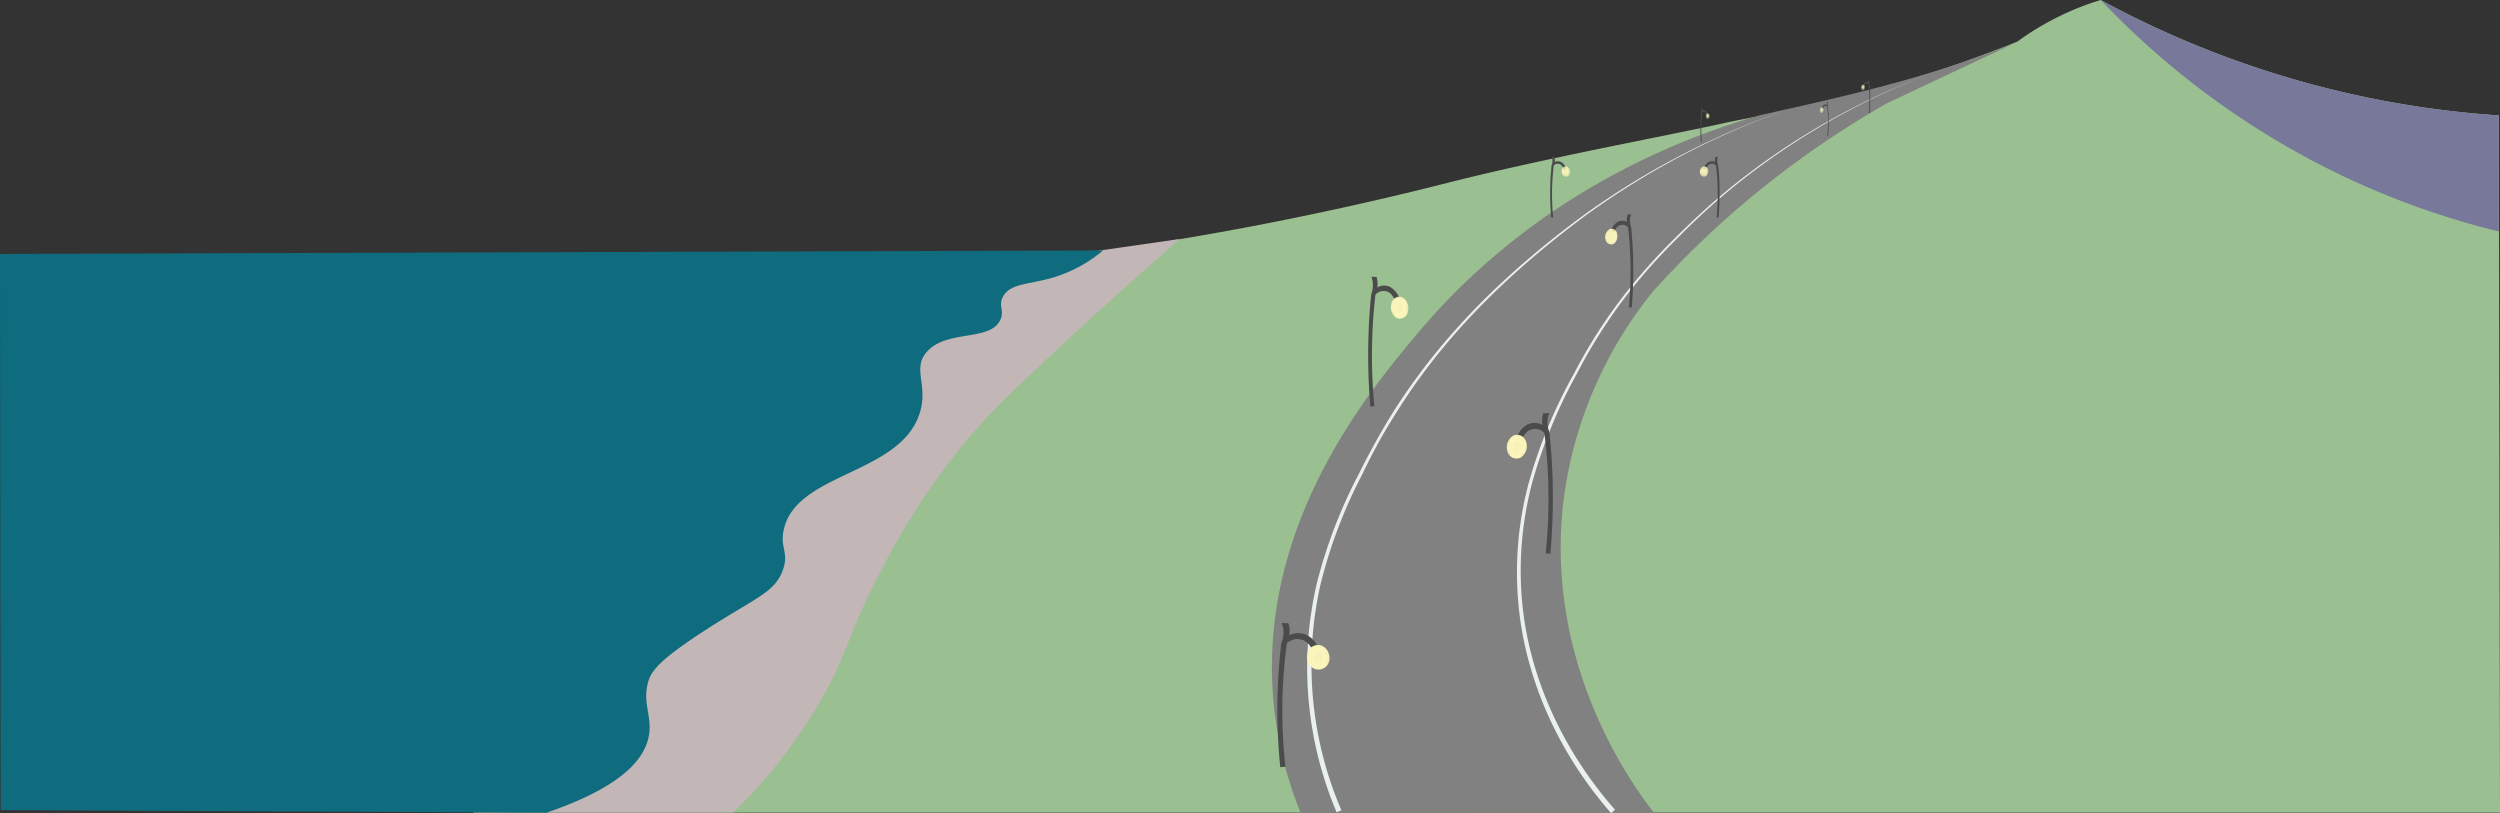 <svg xmlns="http://www.w3.org/2000/svg" xmlns:xlink="http://www.w3.org/1999/xlink" width="480.22" height="156.19" viewBox="0 0 480.22 156.19"><rect x="0" y="0" width="480.22" height="156.19" fill="#333333" stroke="none"/><defs><radialGradient id="名称未設定グラデーション_8" cx="280.48" cy="54.73" r="1.42" gradientTransform="translate(-159.55 -69.01) scale(1.53 2.34)" gradientUnits="userSpaceOnUse"><stop offset="0" stop-color="#fff"/><stop offset="1"/></radialGradient><radialGradient id="名称未設定グラデーション_8-2" cx="272.23" cy="80.37" r="1.42" gradientTransform="translate(-286.21 -82.66) scale(1.98 2.6)" xlink:href="#名称未設定グラデーション_8"/><radialGradient id="名称未設定グラデーション_8-3" cx="312.85" cy="27.28" r="1.42" gradientTransform="translate(66.02 3.05) scale(0.75 1.1)" xlink:href="#名称未設定グラデーション_8"/><radialGradient id="名称未設定グラデーション_8-4" cx="423.21" cy="-20.03" r="1.42" gradientTransform="translate(182.01 34.56) scale(0.35 0.61)" xlink:href="#名称未設定グラデーション_8"/><radialGradient id="名称未設定グラデーション_8-5" cx="262.13" cy="45.38" r="1.42" gradientTransform="matrix(-1.08, 0, 0, 1.69, 592.42, -31.04)" xlink:href="#名称未設定グラデーション_8"/><radialGradient id="名称未設定グラデーション_8-6" cx="283.43" cy="64.57" r="1.42" gradientTransform="matrix(-1.75, 0, 0, 2.54, 787.52, -78.15)" xlink:href="#名称未設定グラデーション_8"/><radialGradient id="名称未設定グラデーション_8-7" cx="228.52" cy="27.28" r="1.42" gradientTransform="matrix(-0.75, 0, 0, 1.1, 498.77, 3.05)" xlink:href="#名称未設定グラデーション_8"/><radialGradient id="名称未設定グラデーション_8-8" cx="95.24" cy="-21.89" r="1.42" gradientTransform="matrix(-0.35, 0, 0, 0.61, 382.79, 34.56)" xlink:href="#名称未設定グラデーション_8"/><radialGradient id="名称未設定グラデーション_8-9" cx="72.25" cy="-29.03" r="1.42" gradientTransform="matrix(-0.35, 0, 0, 0.61, 382.79, 34.56)" xlink:href="#名称未設定グラデーション_8"/><filter id="luminosity-noclip" x="266.58" y="55.99" width="4.57" height="6.26" filterUnits="userSpaceOnUse" color-interpolation-filters="sRGB"><feFlood flood-color="#fff" result="bg"/><feBlend in="SourceGraphic" in2="bg"/></filter><mask id="mask" x="266.58" y="55.99" width="4.57" height="6.26" maskUnits="userSpaceOnUse"><ellipse cx="268.87" cy="59.12" rx="2.29" ry="3.13" fill="url(#名称未設定グラデーション_8)" filter="url(#luminosity-noclip)"/></mask><filter id="luminosity-noclip-2" x="250.28" y="122.82" width="5.93" height="6.95" filterUnits="userSpaceOnUse" color-interpolation-filters="sRGB"><feFlood flood-color="#fff" result="bg"/><feBlend in="SourceGraphic" in2="bg"/></filter><mask id="mask-2" x="250.28" y="122.82" width="5.93" height="6.95" maskUnits="userSpaceOnUse"><ellipse cx="253.24" cy="126.3" rx="2.97" ry="3.47" fill="url(#名称未設定グラデーション_8-2)" filter="url(#luminosity-noclip-2)"/></mask><filter id="luminosity-noclip-3" x="299.62" y="31.49" width="2.25" height="2.93" filterUnits="userSpaceOnUse" color-interpolation-filters="sRGB"><feFlood flood-color="#fff" result="bg"/><feBlend in="SourceGraphic" in2="bg"/></filter><mask id="mask-3" x="299.62" y="31.49" width="2.25" height="2.93" maskUnits="userSpaceOnUse"><ellipse cx="300.75" cy="32.95" rx="1.12" ry="1.46" fill="url(#名称未設定グラデーション_8-3)" filter="url(#luminosity-noclip-3)"/></mask><filter id="luminosity-noclip-4" x="327.51" y="21.5" width="1.03" height="1.63" filterUnits="userSpaceOnUse" color-interpolation-filters="sRGB"><feFlood flood-color="#fff" result="bg"/><feBlend in="SourceGraphic" in2="bg"/></filter><mask id="mask-4" x="327.51" y="21.5" width="1.03" height="1.63" maskUnits="userSpaceOnUse"><ellipse cx="328.03" cy="22.32" rx="0.52" ry="0.82" fill="url(#名称未設定グラデーション_8-4)" filter="url(#luminosity-noclip-4)"/></mask><filter id="luminosity-noclip-5" x="307.9" y="43.23" width="3.23" height="4.5" filterUnits="userSpaceOnUse" color-interpolation-filters="sRGB"><feFlood flood-color="#fff" result="bg"/><feBlend in="SourceGraphic" in2="bg"/></filter><mask id="mask-5" x="307.9" y="43.23" width="3.23" height="4.5" maskUnits="userSpaceOnUse"><ellipse cx="309.51" cy="45.48" rx="1.61" ry="2.25" fill="url(#名称未設定グラデーション_8-5)" filter="url(#luminosity-noclip-5)"/></mask><filter id="luminosity-noclip-6" x="288.73" y="82.42" width="5.24" height="6.78" filterUnits="userSpaceOnUse" color-interpolation-filters="sRGB"><feFlood flood-color="#fff" result="bg"/><feBlend in="SourceGraphic" in2="bg"/></filter><mask id="mask-6" x="288.73" y="82.42" width="5.24" height="6.78" maskUnits="userSpaceOnUse"><ellipse cx="291.35" cy="85.81" rx="2.62" ry="3.39" fill="url(#名称未設定グラデーション_8-6)" filter="url(#luminosity-noclip-6)"/></mask><filter id="luminosity-noclip-7" x="326.2" y="31.49" width="2.25" height="2.93" filterUnits="userSpaceOnUse" color-interpolation-filters="sRGB"><feFlood flood-color="#fff" result="bg"/><feBlend in="SourceGraphic" in2="bg"/></filter><mask id="mask-7" x="326.2" y="31.49" width="2.25" height="2.93" maskUnits="userSpaceOnUse"><ellipse cx="327.32" cy="32.95" rx="1.12" ry="1.46" fill="url(#名称未設定グラデーション_8-7)" filter="url(#luminosity-noclip-7)"/></mask><filter id="luminosity-noclip-8" x="349.41" y="20.36" width="1.03" height="1.63" filterUnits="userSpaceOnUse" color-interpolation-filters="sRGB"><feFlood flood-color="#fff" result="bg"/><feBlend in="SourceGraphic" in2="bg"/></filter><mask id="mask-8" x="349.41" y="20.36" width="1.03" height="1.63" maskUnits="userSpaceOnUse"><ellipse cx="349.92" cy="21.18" rx="0.52" ry="0.82" fill="url(#名称未設定グラデーション_8-8)" filter="url(#luminosity-noclip-8)"/></mask><filter id="luminosity-noclip-9" x="357.34" y="16" width="1.03" height="1.63" filterUnits="userSpaceOnUse" color-interpolation-filters="sRGB"><feFlood flood-color="#fff" result="bg"/><feBlend in="SourceGraphic" in2="bg"/></filter><mask id="mask-9" x="357.34" y="16" width="1.03" height="1.63" maskUnits="userSpaceOnUse"><ellipse cx="357.86" cy="16.82" rx="0.52" ry="0.82" fill="url(#名称未設定グラデーション_8-9)" filter="url(#luminosity-noclip-9)"/></mask></defs><g id="レイヤー_2" data-name="レイヤー 2"><g id="フォルダー_1" data-name="フォルダー 1" style="isolation:isolate"><g id="BgBack"><path d="M331.12,23.66c-11.33,2.51-34.73,6.77-54,11.7A634.42,634.42,0,0,1,198.64,50L90.86,156.1H480.22L480,22.17a186.37,186.37,0,0,1-39.4-6.94A186.3,186.3,0,0,1,403.53,0a51.35,51.35,0,0,0-8,3.15,52.5,52.5,0,0,0-8,4.83,257.77,257.77,0,0,1-24.78,8.57C348.84,20.6,338.29,22.08,331.12,23.66Z" fill="#9abf91"/><path d="M480,44.47V22.17a186.37,186.37,0,0,1-39.4-6.94A186.3,186.3,0,0,1,403.53,0a157.68,157.68,0,0,0,45.34,33.25A156.52,156.52,0,0,0,480,44.47Z" fill="#78789a"/><path d="M226.54,45.92c-4.52,4-11.09,9.79-18.93,17-11.28,10.41-17,15.79-21.66,21.34a134.54,134.54,0,0,0-16.68,25.32c-6.61,12.48-6.26,15.82-12,25.6a98.35,98.35,0,0,1-16.42,20.9H105L184.24,52Z" fill="#c3b6b6"/><path d="M0,48.78l211.88-.67A26.77,26.77,0,0,1,203.26,53c-5.14,1.75-9,1.2-10.57,3.93-1,1.77.29,2.64-.51,4.44-1.9,4.31-10.22,1.85-14.11,6.17-2.95,3.27.31,6.38-1.4,11.8-3.73,11.89-23.85,11.37-26.14,22.51-.72,3.5,1.1,4.32-.2,7.77-1.55,4.13-4.94,5.09-14.19,11-9.61,6.17-11,8.3-11.56,10.13-1.28,4.12.66,6.68.1,10.35C124,145.5,119.92,151,105,156.1L.13,155.61Q.05,102.2,0,48.78Z" fill="#0e6c7e"/><path d="M249.82,156.1A75.69,75.69,0,0,1,244.56,134C241.85,100.59,262.89,75.3,272,64.4c23.32-28,52.78-38.5,66.4-42.35,16.71-3.69,33.37-7.48,49.22-14.07L362.42,19.86a182.59,182.59,0,0,0-27.71,19.41A179.66,179.66,0,0,0,317.51,56a79.77,79.77,0,0,0-17,38.82c-4.49,32.44,13.38,56.4,17.19,61.3Z" fill="#818181"/><path d="M344.05,20.79a151.53,151.53,0,0,0-39.41,20.56c-11.91,8.84-23,19-31.75,31-2.22,3-4.21,6.12-6.14,9.28s-3.62,6.47-5.25,9.82a94.79,94.79,0,0,0-7.83,20.75,70.39,70.39,0,0,0,4,43.44l-.92.39a71.28,71.28,0,0,1-3.8-44,95.34,95.34,0,0,1,8-20.86c1.65-3.33,3.43-6.62,5.33-9.83s4-6.31,6.21-9.29c8.85-12,20-22.14,32-30.93A152.2,152.2,0,0,1,344.05,20.79Z" fill="#eaefef"/><path d="M370.39,14.32a137.13,137.13,0,0,0-38.9,22.81c-2.89,2.43-5.66,5-8.33,7.66s-5.3,5.38-7.73,8.26a98.87,98.87,0,0,0-12.54,18.76,96.82,96.82,0,0,0-8.56,20.86,66,66,0,0,0-2,22.34c1.24,15,8,29.3,17.89,40.52l-.75.66c-10-11.42-16.71-25.91-17.88-41.11a66.3,66.3,0,0,1,2.13-22.57,96.65,96.65,0,0,1,8.72-20.93,98.61,98.61,0,0,1,12.7-18.77c2.45-2.88,5.08-5.6,7.79-8.24s5.48-5.21,8.39-7.63A137.13,137.13,0,0,1,370.39,14.32Z" fill="#eaefef"/><path d="M263.43,53.15l1,.06a4.87,4.87,0,0,1,.18,1,5.09,5.09,0,0,1-.05,1,2.64,2.64,0,0,1,2.46-.1,4.4,4.4,0,0,1,2.1,3.55l-.89.5a3.9,3.9,0,0,0-1.15-2.79,2.07,2.07,0,0,0-2.87.22c-.29,2.46-.51,5.15-.61,8.06A100.27,100.27,0,0,0,264,78l-.78.09a117,117,0,0,1-.36-13.35c.08-2.92.27-5.65.53-8.18a5.1,5.1,0,0,0,.3-2.24A4.92,4.92,0,0,0,263.43,53.15Z" fill="#4b4b4b"/><g mask="url(#mask)"><path d="M269.33,57.09a2.42,2.42,0,0,1,1.14,2.68,1.6,1.6,0,0,1-2.22,1.31,2.51,2.51,0,0,1-1-2.68A1.57,1.57,0,0,1,269.33,57.09Z" fill="#fbf5bb"/></g><ellipse cx="268.86" cy="59.11" rx="0.69" ry="0.89" fill="#f6f1b9"/><path d="M246.18,119.67l1.31.06a4.92,4.92,0,0,1,.23,1.14,4.7,4.7,0,0,1-.07,1.14,4,4,0,0,1,3.19-.11,4.83,4.83,0,0,1,2.73,3.95l-1.16.55a4,4,0,0,0-1.48-3.1,3,3,0,0,0-3.73.24c-.37,2.73-.66,5.73-.8,9a95.75,95.75,0,0,0,.52,14.73l-1,.1a110.05,110.05,0,0,1-.48-14.83c.11-3.24.36-6.27.69-9.08a4.93,4.93,0,0,0,.39-2.49A4.67,4.67,0,0,0,246.18,119.67Z" fill="#4b4b4b"/><g mask="url(#mask-2)"><path d="M253.84,124a2.59,2.59,0,0,1,1.48,3,2.12,2.12,0,0,1-2.89,1.45,2.6,2.6,0,0,1-1.28-3A2.09,2.09,0,0,1,253.84,124Z" fill="#fbf5bb"/></g><ellipse cx="253.22" cy="126.29" rx="0.89" ry="0.99" fill="#f6f1b9"/><path d="M298.08,30.15l.49,0a3.2,3.2,0,0,1,.09.48,2.13,2.13,0,0,1,0,.48,1.39,1.39,0,0,1,1.21,0,2,2,0,0,1,1,1.66l-.44.23a1.75,1.75,0,0,0-.56-1.3,1,1,0,0,0-1.41.1c-.14,1.15-.25,2.41-.3,3.77a44.8,44.8,0,0,0,.19,6.21l-.38,0a53.41,53.41,0,0,1-.18-6.25c0-1.36.14-2.64.26-3.83a2.22,2.22,0,0,0,.15-1.05A3.88,3.88,0,0,0,298.08,30.15Z" fill="#4b4b4b"/><g mask="url(#mask-3)"><path d="M301,32a1.09,1.09,0,0,1,.56,1.25.79.79,0,0,1-1.09.62,1.14,1.14,0,0,1-.48-1.26A.77.77,0,0,1,301,32Z" fill="#fbf5bb"/></g><ellipse cx="300.74" cy="32.95" rx="0.34" ry="0.42" fill="#f6f1b9"/><path d="M326.8,20.76l.23,0a1.3,1.3,0,0,1,0,.26,2,2,0,0,1,0,.27.56.56,0,0,1,.55,0,1.19,1.19,0,0,1,.48.93l-.2.13a1.19,1.19,0,0,0-.26-.73.43.43,0,0,0-.65.06c-.07.64-.12,1.35-.14,2.11a31.22,31.22,0,0,0,.09,3.46l-.18,0c-.07-1-.11-2.2-.08-3.48,0-.77.06-1.48.12-2.14a1.57,1.57,0,0,0,.07-.58A1.42,1.42,0,0,0,326.8,20.76Z" fill="#4b4b4b"/><g mask="url(#mask-4)"><path d="M328.13,21.79a.66.66,0,0,1,.26.7c-.06.31-.31.46-.5.34a.71.71,0,0,1-.22-.7C327.73,21.83,328,21.7,328.13,21.79Z" fill="#fbf5bb"/></g><ellipse cx="328.03" cy="22.32" rx="0.15" ry="0.23" fill="#f6f1b9"/><path d="M313.36,41.18l-.71,0a3.57,3.57,0,0,0-.13.74,3.21,3.21,0,0,0,0,.74,1.84,1.84,0,0,0-1.74-.07,3.15,3.15,0,0,0-1.48,2.56l.63.35a2.85,2.85,0,0,1,.8-2,1.45,1.45,0,0,1,2,.16q.31,2.66.44,5.81a75.17,75.17,0,0,1-.28,9.55l.55.06a88,88,0,0,0,.26-9.61c-.06-2.1-.2-4.07-.38-5.89a3.77,3.77,0,0,1-.21-1.62A3.39,3.39,0,0,1,313.36,41.18Z" fill="#4b4b4b"/><g mask="url(#mask-5)"><path d="M309.19,44a1.77,1.77,0,0,0-.81,1.93,1.13,1.13,0,0,0,1.57.94,1.82,1.82,0,0,0,.7-1.93A1.11,1.11,0,0,0,309.19,44Z" fill="#fbf5bb"/></g><ellipse cx="309.52" cy="45.47" rx="0.48" ry="0.64" fill="#f6f1b9"/><path d="M297.58,79.33l-1.15.07a4.83,4.83,0,0,0-.2,1.12,4.58,4.58,0,0,0,.06,1.11,3.21,3.21,0,0,0-2.82-.12,4.74,4.74,0,0,0-2.41,3.86l1,.54a4.12,4.12,0,0,1,1.31-3,2.47,2.47,0,0,1,3.29.24c.33,2.67.59,5.59.71,8.74a103,103,0,0,1-.46,14.39l.9.09a120.06,120.06,0,0,0,.42-14.48c-.1-3.16-.32-6.13-.61-8.86a5.12,5.12,0,0,1-.34-2.44A5.23,5.23,0,0,1,297.58,79.33Z" fill="#4b4b4b"/><g mask="url(#mask-6)"><path d="M290.82,83.61a2.59,2.59,0,0,0-1.31,2.91,1.83,1.83,0,0,0,2.55,1.41,2.63,2.63,0,0,0,1.13-2.9A1.82,1.82,0,0,0,290.82,83.61Z" fill="#fbf5bb"/></g><ellipse cx="291.36" cy="85.8" rx="0.79" ry="0.96" fill="#f6f1b9"/><path d="M330,30.15l-.49,0a2.29,2.29,0,0,0-.09.48,2.13,2.13,0,0,0,0,.48,1.39,1.39,0,0,0-1.21,0,2,2,0,0,0-1,1.66l.44.23a1.75,1.75,0,0,1,.56-1.3,1,1,0,0,1,1.41.1c.14,1.15.25,2.41.3,3.77a44.8,44.8,0,0,1-.19,6.21l.38,0a53.41,53.41,0,0,0,.18-6.25c0-1.36-.14-2.64-.26-3.83a2.22,2.22,0,0,1-.15-1.05A2.19,2.19,0,0,1,330,30.15Z" fill="#4b4b4b"/><g mask="url(#mask-7)"><path d="M327.1,32a1.09,1.09,0,0,0-.56,1.25.79.79,0,0,0,1.09.62,1.14,1.14,0,0,0,.48-1.26A.77.77,0,0,0,327.1,32Z" fill="#fbf5bb"/></g><ellipse cx="327.33" cy="32.95" rx="0.34" ry="0.42" fill="#f6f1b9"/><path d="M351.15,19.62l-.22,0a.85.85,0,0,0,0,.27,1,1,0,0,0,0,.26.56.56,0,0,0-.56,0,1.18,1.18,0,0,0-.47.92l.2.13a1.09,1.09,0,0,1,.26-.72.42.42,0,0,1,.65.05c.06.65.11,1.35.14,2.11A31.22,31.22,0,0,1,351,26.1l.17,0a31.93,31.93,0,0,0,.08-3.48c0-.76-.06-1.48-.12-2.14a1.42,1.42,0,0,1-.06-.58A1.86,1.86,0,0,1,351.15,19.62Z" fill="#4b4b4b"/><g mask="url(#mask-8)"><path d="M349.82,20.65a.7.7,0,0,0-.26.7c.06.32.31.46.5.34a.7.7,0,0,0,.23-.7C350.23,20.7,350,20.56,349.82,20.65Z" fill="#fbf5bb"/></g><ellipse cx="349.93" cy="21.18" rx="0.15" ry="0.23" fill="#f6f1b9"/><path d="M359.09,15.26l-.23,0a1.3,1.3,0,0,0,0,.26,1.1,1.1,0,0,0,0,.27.56.56,0,0,0-.55,0,1.19,1.19,0,0,0-.48.93l.2.13a1.13,1.13,0,0,1,.26-.73.43.43,0,0,1,.65.06c.06.64.11,1.35.14,2.11a31.22,31.22,0,0,1-.09,3.46l.17,0a34.53,34.53,0,0,0,.09-3.48c0-.77-.06-1.48-.12-2.14a1.57,1.57,0,0,1-.07-.58A1,1,0,0,1,359.09,15.26Z" fill="#4b4b4b"/><g mask="url(#mask-9)"><path d="M357.75,16.29a.68.68,0,0,0-.25.7c.06.31.31.46.5.34a.71.71,0,0,0,.22-.7C358.16,16.33,357.94,16.2,357.75,16.29Z" fill="#fbf5bb"/></g><ellipse cx="357.86" cy="16.82" rx="0.15" ry="0.23" fill="#f6f1b9"/></g></g></g></svg>